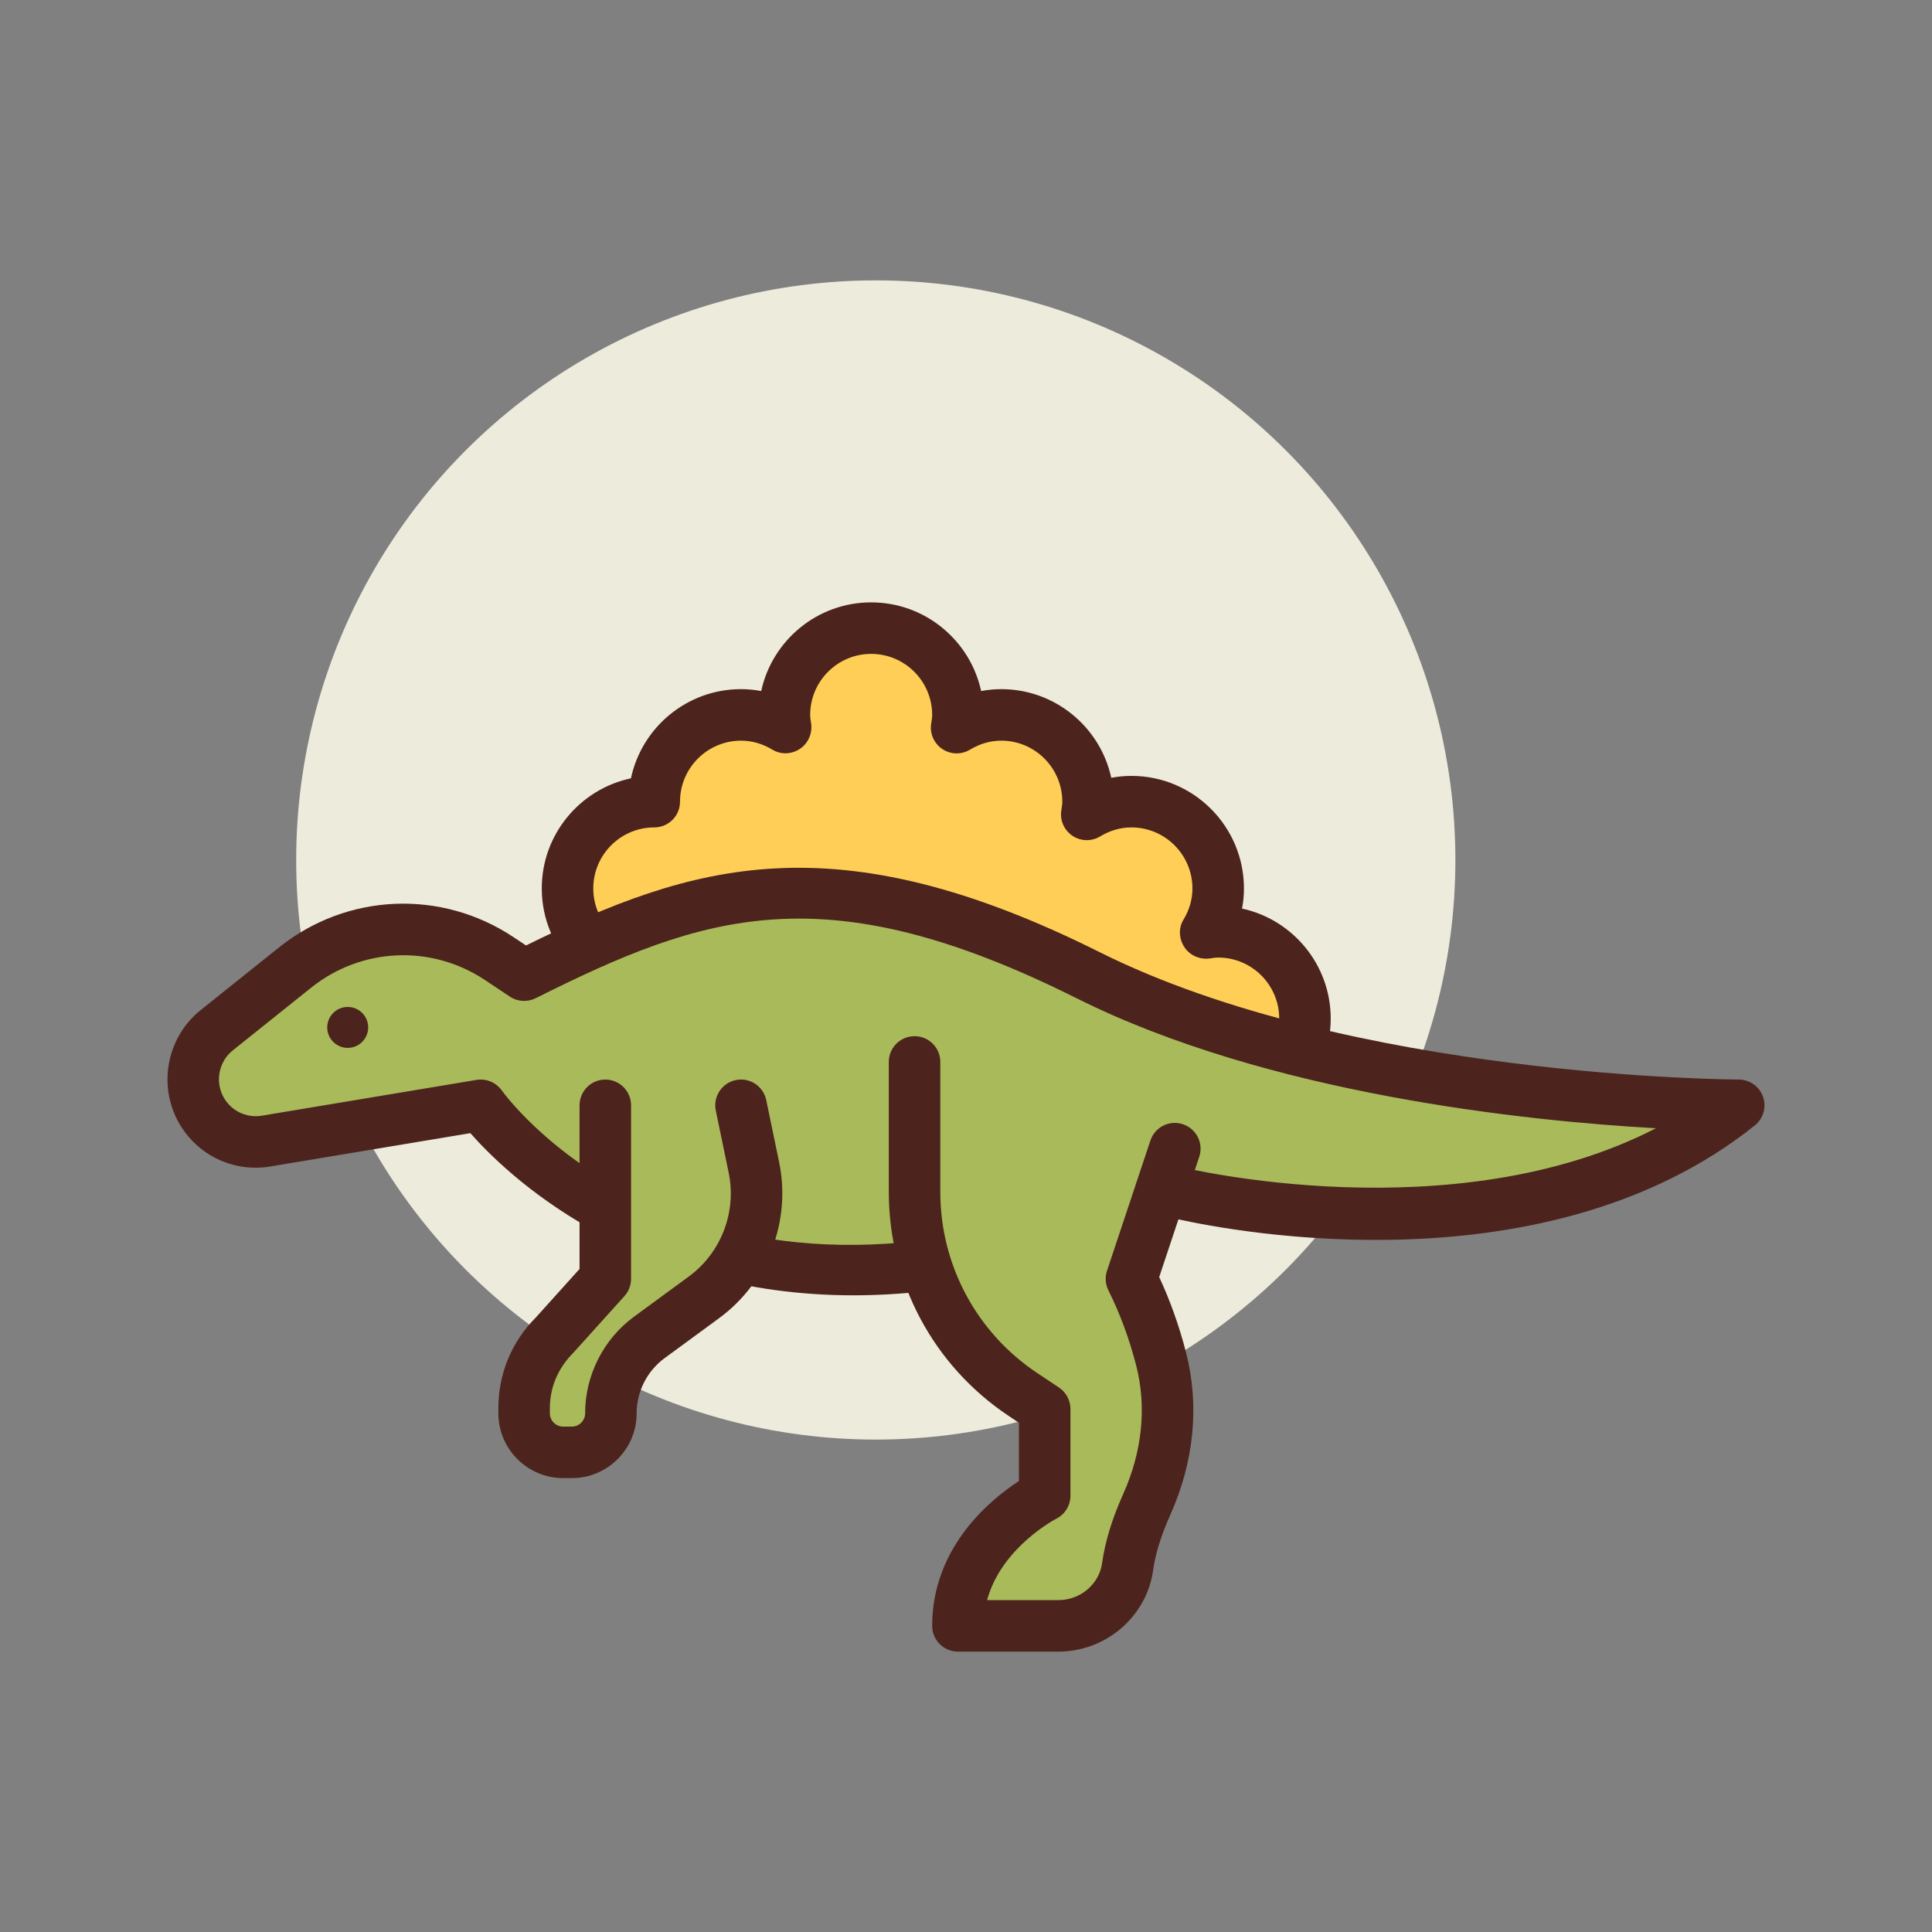 <svg id="dino10" enable-background="new 0 0 300 300" height="512" viewBox="0 0 300 300" width="512" xmlns="http://www.w3.org/2000/svg"><rect x="0" y="0" width="300" height="300" fill="#808080" stroke="none"/><circle cx="135.992" cy="133.537" fill="#edebdc" r="90"/><path d="m189.162 144.688c-.677 0-1.326.103-1.977.199 1.228-2.031 1.977-4.388 1.977-6.935 0-7.441-6.031-13.472-13.472-13.472-2.547 0-4.904.748-6.935 1.977.097-.65.199-1.3.199-1.977 0-7.441-6.031-13.472-13.472-13.472-2.547 0-4.904.748-6.935 1.977.097-.65.199-1.3.199-1.977 0-7.441-6.031-13.472-13.472-13.472-7.44 0-13.472 6.031-13.472 13.472 0 .677.103 1.326.199 1.977-2.031-1.228-4.388-1.977-6.935-1.977-7.44 0-13.472 6.031-13.472 13.472-7.44 0-13.472 6.031-13.472 13.472 0 7.44 6.032 13.472 13.472 13.472 6.736 0 80.126 20.208 87.566 20.208 7.441 0 13.472-6.032 13.472-13.472.002-7.441-6.03-13.472-13.47-13.472z" fill="#ffce56"/><path d="m189.16 175.631c-4.016 0-20.25-4.004-46.508-10.598-16.965-4.26-38.074-9.561-41.062-9.609-9.629 0-17.465-7.838-17.465-17.471 0-8.393 5.945-15.422 13.848-17.096 1.672-7.9 8.703-13.848 17.094-13.848 1.051 0 2.098.1 3.133.295 1.703-7.861 8.711-13.768 17.074-13.768s15.371 5.906 17.078 13.768c1.031-.195 2.078-.295 3.129-.295 8.363 0 15.371 5.906 17.078 13.766 1.035-.195 2.082-.295 3.133-.295 9.633 0 17.469 7.838 17.469 17.473 0 1.049-.098 2.098-.293 3.129 7.859 1.705 13.766 8.715 13.766 17.078-.001 9.633-7.841 17.471-17.474 17.471zm-74.093-60.621c-5.223 0-9.473 4.248-9.473 9.471 0 2.209-1.789 4-4 4-5.223 0-9.469 4.25-9.469 9.473s4.246 9.471 9.469 9.471c3.406 0 16.344 3.154 43.008 9.85 17.406 4.371 41.242 10.357 44.559 10.357 5.223 0 9.473-4.248 9.473-9.471s-4.25-9.473-9.473-9.473c-.43 0-.84.074-1.25.135-1.562.232-3.133-.443-3.988-1.732-.855-1.291-.961-2.951-.16-4.275.93-1.531 1.398-3.166 1.398-4.861 0-5.223-4.246-9.473-9.469-9.473-1.695 0-3.332.471-4.867 1.398-1.324.805-2.996.768-4.289-.094-1.289-.859-1.969-2.389-1.738-3.922.078-.506.156-.934.156-1.383 0-5.223-4.25-9.471-9.473-9.471-1.691 0-3.328.471-4.863 1.398-1.328.805-2.996.766-4.289-.094-1.289-.859-1.969-2.389-1.738-3.922.078-.502.156-.934.156-1.383 0-5.223-4.25-9.473-9.473-9.473s-9.469 4.25-9.469 9.473c0 .449.078.881.145 1.312.23 1.533-.441 3.098-1.73 3.957-1.289.863-2.953.934-4.285.129-1.536-.927-3.173-1.397-4.868-1.397z" fill="#4c241d"/><path d="m31.021 171.936c1.912 3.823 6.093 5.952 10.309 5.25l33.322-5.554s33.679 47.151 107.774 13.472c0 0 53.887 13.472 87.566-13.472 0 0-60.623 0-101.038-20.208s-60.623-13.472-87.566 0l-3.842-2.561c-9.747-6.498-22.578-5.941-31.725 1.377l-12.174 9.739c-3.585 2.868-4.679 7.85-2.626 11.957z" fill="#a9ba5a"/><path d="m132.512 201.137c-34.48.002-53.953-18.9-59.473-25.182l-31.055 5.176c-5.965.996-11.824-1.977-14.543-7.404 0-.002 0-.002 0-.004-2.875-5.754-1.316-12.848 3.707-16.867l12.172-9.738c10.555-8.445 25.203-9.08 36.445-1.582l1.914 1.277c25.777-12.695 47.855-19.568 89.062 1.033 39.086 19.541 98.652 19.785 99.25 19.785 1.699 0 3.211 1.074 3.773 2.676.562 1.604.051 3.387-1.273 4.447-32.187 25.752-80.699 16.545-89.656 14.553-19.362 8.619-36.12 11.83-50.323 11.83zm-57.86-33.506c1.277 0 2.496.613 3.254 1.676 1.305 1.801 32.848 43.977 102.863 12.156.824-.377 1.738-.461 2.625-.24.465.117 42.254 10.203 73.734-6.027-20.23-1.141-60.113-5.27-89.965-20.193-39.164-19.582-57.859-13.062-83.988 0-1.289.639-2.816.545-4.008-.25l-3.84-2.561c-8.336-5.557-19.188-5.082-27.008 1.172l-12.172 9.738c-2.098 1.68-2.75 4.641-1.551 7.045 1.133 2.268 3.562 3.508 6.074 3.094l33.324-5.555c.221-.038.44-.055.658-.055z" fill="#4c241d"/><path d="m142.011 164.896v20.2c0 12.63 6.312 24.423 16.82 31.429l3.387 2.258v13.472s-13.472 6.736-13.472 20.208h15.596c5.345 0 9.996-3.856 10.744-9.149.446-3.153 1.489-6.384 2.966-9.671 3.215-7.158 4.193-15.12 2.22-22.715-.996-3.834-2.452-8.093-4.582-12.353l6.736-20.208" fill="#a9ba5a"/><path d="m164.344 256.463h-15.598c-2.211 0-4-1.791-4-4 0-12.285 9.137-19.676 13.473-22.488v-9.051l-1.605-1.07c-11.648-7.766-18.602-20.76-18.602-34.758v-20.199c0-2.209 1.789-4 4-4s4 1.791 4 4v20.199c0 11.318 5.621 21.822 15.039 28.102l3.387 2.258c1.113.742 1.781 1.99 1.781 3.328v13.471c0 1.516-.855 2.9-2.211 3.578-.086.043-8.512 4.43-10.73 12.631h11.066c3.406 0 6.32-2.455 6.781-5.709.48-3.391 1.551-6.908 3.277-10.75 2.988-6.656 3.68-13.598 2-20.07-1.074-4.133-2.516-8.025-4.289-11.568-.473-.949-.551-2.047-.215-3.053l6.734-20.209c.699-2.096 2.949-3.238 5.059-2.531 2.094.699 3.227 2.963 2.527 5.059l-6.218 18.668c1.688 3.623 3.082 7.525 4.145 11.621 2.145 8.256 1.297 17.023-2.445 25.359-1.414 3.146-2.281 5.957-2.652 8.592-1.021 7.178-7.341 12.59-14.704 12.59z" fill="#4c241d"/><path d="m93.992 171.632v26.943l-7.95 8.818c-2.98 2.98-4.654 7.022-4.654 11.236v.829c0 3.347 2.714 6.061 6.061 6.061h1.35c3.347 0 6.061-2.714 6.061-6.061 0-4.658 2.22-9.038 5.976-11.793l8.476-6.215c6.309-4.626 9.339-12.509 7.753-20.17l-1.998-9.648" fill="#a9ba5a"/><g fill="#4c241d"><path d="m88.797 229.52h-1.348c-5.547 0-10.062-4.514-10.062-10.062v-.828c0-5.312 2.07-10.307 5.828-14.064l6.777-7.523v-25.41c0-2.209 1.789-4 4-4s4 1.791 4 4v26.945c0 .99-.367 1.943-1.027 2.678l-7.949 8.816c-2.391 2.398-3.629 5.385-3.629 8.559v.828c0 1.137.926 2.062 2.062 2.062h1.348c1.137 0 2.062-.926 2.062-2.062 0-5.908 2.844-11.523 7.609-15.018l8.48-6.217c5.031-3.689 7.465-10.021 6.199-16.133l-2-9.646c-.445-2.164.941-4.281 3.105-4.729 2.152-.461 4.277.941 4.73 3.104l2 9.648c1.898 9.17-1.758 18.672-9.309 24.209l-8.477 6.215c-2.715 1.992-4.34 5.195-4.34 8.566.004 5.548-4.512 10.062-10.059 10.062z"/><circle cx="53.992" cy="159.537" r="3.179"/></g></svg>